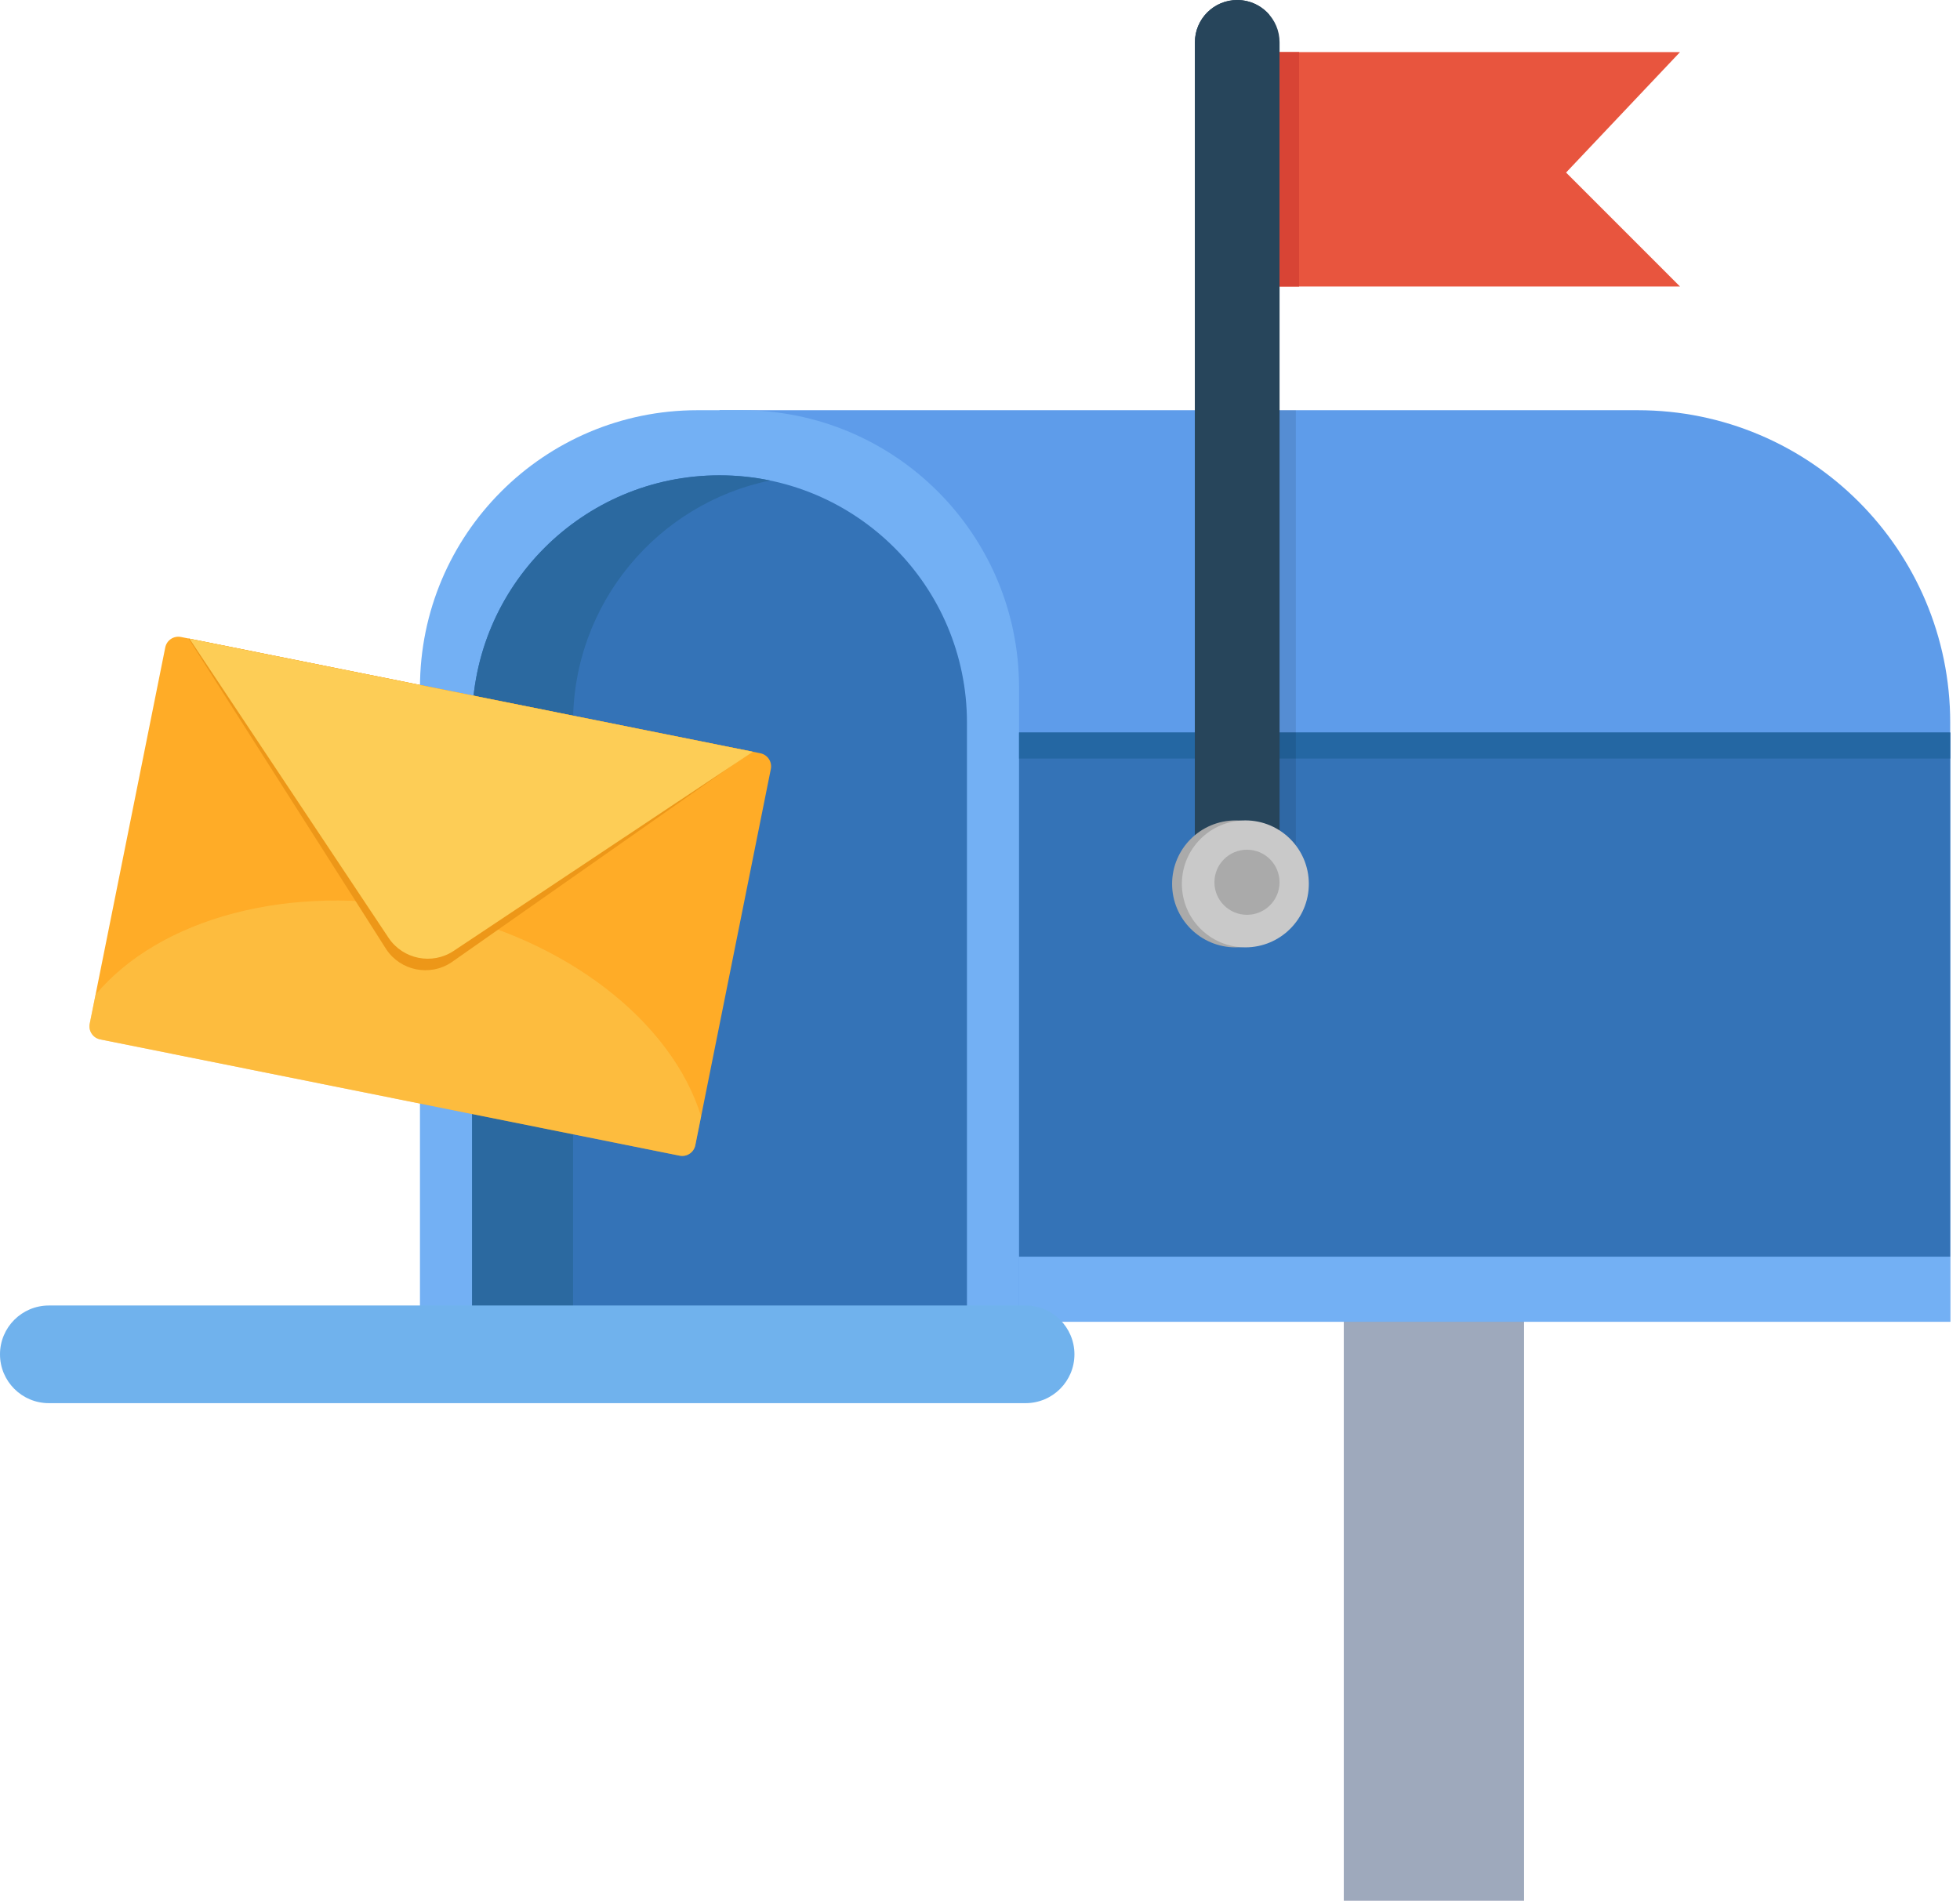 <svg width="166" height="161" viewBox="0 0 166 161" fill="none" xmlns="http://www.w3.org/2000/svg">
<path opacity="0.44" d="M129.078 40.25H113.811V161H129.078V40.25Z" fill="#233C67"/>
<path d="M165.173 111.956H60.938V34.746H138.705C153.323 34.746 165.171 46.596 165.171 61.212V111.956H165.173Z" fill="#5E9CEA"/>
<path d="M86.308 111.956H35.569V58.248C35.569 45.268 46.091 34.746 59.071 34.746H62.807C75.786 34.746 86.308 45.268 86.308 58.248V111.956Z" fill="#73B0F4"/>
<path d="M81.898 111.956H39.983V61.219C39.983 49.644 49.367 40.263 60.94 40.263C72.514 40.263 81.896 49.646 81.896 61.219V111.956H81.898Z" fill="#3473B7"/>
<path d="M65.215 40.698C63.834 40.411 62.405 40.261 60.942 40.261C49.367 40.261 39.985 49.644 39.985 61.217V111.956H48.534V61.219C48.532 51.108 55.689 42.673 65.215 40.698Z" fill="#2B69A0"/>
<path d="M165.174 106.442H86.309V111.956H165.174V106.442Z" fill="#73B0F4"/>
<path d="M165.174 62.045H86.309V106.442H165.174V62.045Z" fill="#3473B7"/>
<path d="M165.174 62.045H86.309V64.252H165.174V62.045Z" fill="#2467A3"/>
<path opacity="0.1" d="M109.75 34.746H107.543V73.076H109.75V34.746Z" fill="black"/>
<path d="M142.287 24.268H104.785V4.413H142.287L132.637 14.616L142.287 24.268Z" fill="#E8553E"/>
<path d="M108.371 73.351H101.2V3.585C101.2 1.606 102.806 0 104.785 0C106.765 0 108.371 1.606 108.371 3.585V73.351Z" fill="#27455B"/>
<path d="M102.854 4.689C102.854 2.709 104.46 1.103 106.439 1.103C106.815 1.103 107.178 1.162 107.519 1.269C106.861 0.494 105.88 0 104.785 0C102.806 0 101.2 1.606 101.2 3.585V73.351H102.854V4.689Z" fill="#27455B"/>
<path d="M110.025 4.413H108.371V24.268H110.025V4.413Z" fill="#D84435"/>
<path d="M104.647 80.245C107.617 80.245 110.024 77.838 110.024 74.868C110.024 71.899 107.617 69.492 104.647 69.492C101.678 69.492 99.27 71.899 99.27 74.868C99.27 77.838 101.678 80.245 104.647 80.245Z" fill="#AAAAAA"/>
<path d="M105.473 80.244C108.443 80.244 110.85 77.837 110.85 74.867C110.85 71.898 108.443 69.49 105.473 69.49C102.504 69.49 100.097 71.898 100.097 74.867C100.097 77.837 102.504 80.244 105.473 80.244Z" fill="#C9C9C9"/>
<path d="M105.612 77.487C107.134 77.487 108.369 76.253 108.369 74.73C108.369 73.207 107.134 71.973 105.612 71.973C104.089 71.973 102.854 73.207 102.854 74.73C102.854 76.253 104.089 77.487 105.612 77.487Z" fill="#AAAAAA"/>
<path d="M86.862 118.851H4.136C1.85 118.851 0 116.999 0 114.716C0 112.43 1.853 110.58 4.136 110.58H86.862C89.147 110.58 90.998 112.433 90.998 114.716C90.998 116.999 89.145 118.851 86.862 118.851Z" fill="#70B2ED"/>
<path d="M65.285 65.137L58.89 97.002C58.768 97.615 58.172 98.013 57.558 97.889L8.488 88.04C7.874 87.917 7.476 87.321 7.601 86.707L13.996 54.842C14.118 54.228 14.714 53.831 15.329 53.955L64.398 63.804C65.01 63.926 65.408 64.523 65.285 65.137Z" fill="#FFAC27"/>
<path opacity="0.5" d="M59.379 94.552L58.888 96.999C58.765 97.613 58.169 98.011 57.555 97.886L8.485 88.037C7.871 87.915 7.473 87.319 7.598 86.705L8.09 84.258C13.466 77.826 24.497 74.706 36.214 77.057C47.931 79.41 56.899 86.545 59.379 94.552Z" fill="#FDCD56"/>
<path d="M63.684 63.66L38.229 81.518C36.409 82.731 33.929 82.233 32.717 80.413L15.964 54.082L63.684 63.66Z" fill="#ED9718"/>
<path d="M63.764 63.675L38.423 80.544C36.603 81.756 34.123 81.258 32.91 79.438L16.042 54.099L63.764 63.675Z" fill="#FDCD56"/>
</svg>

